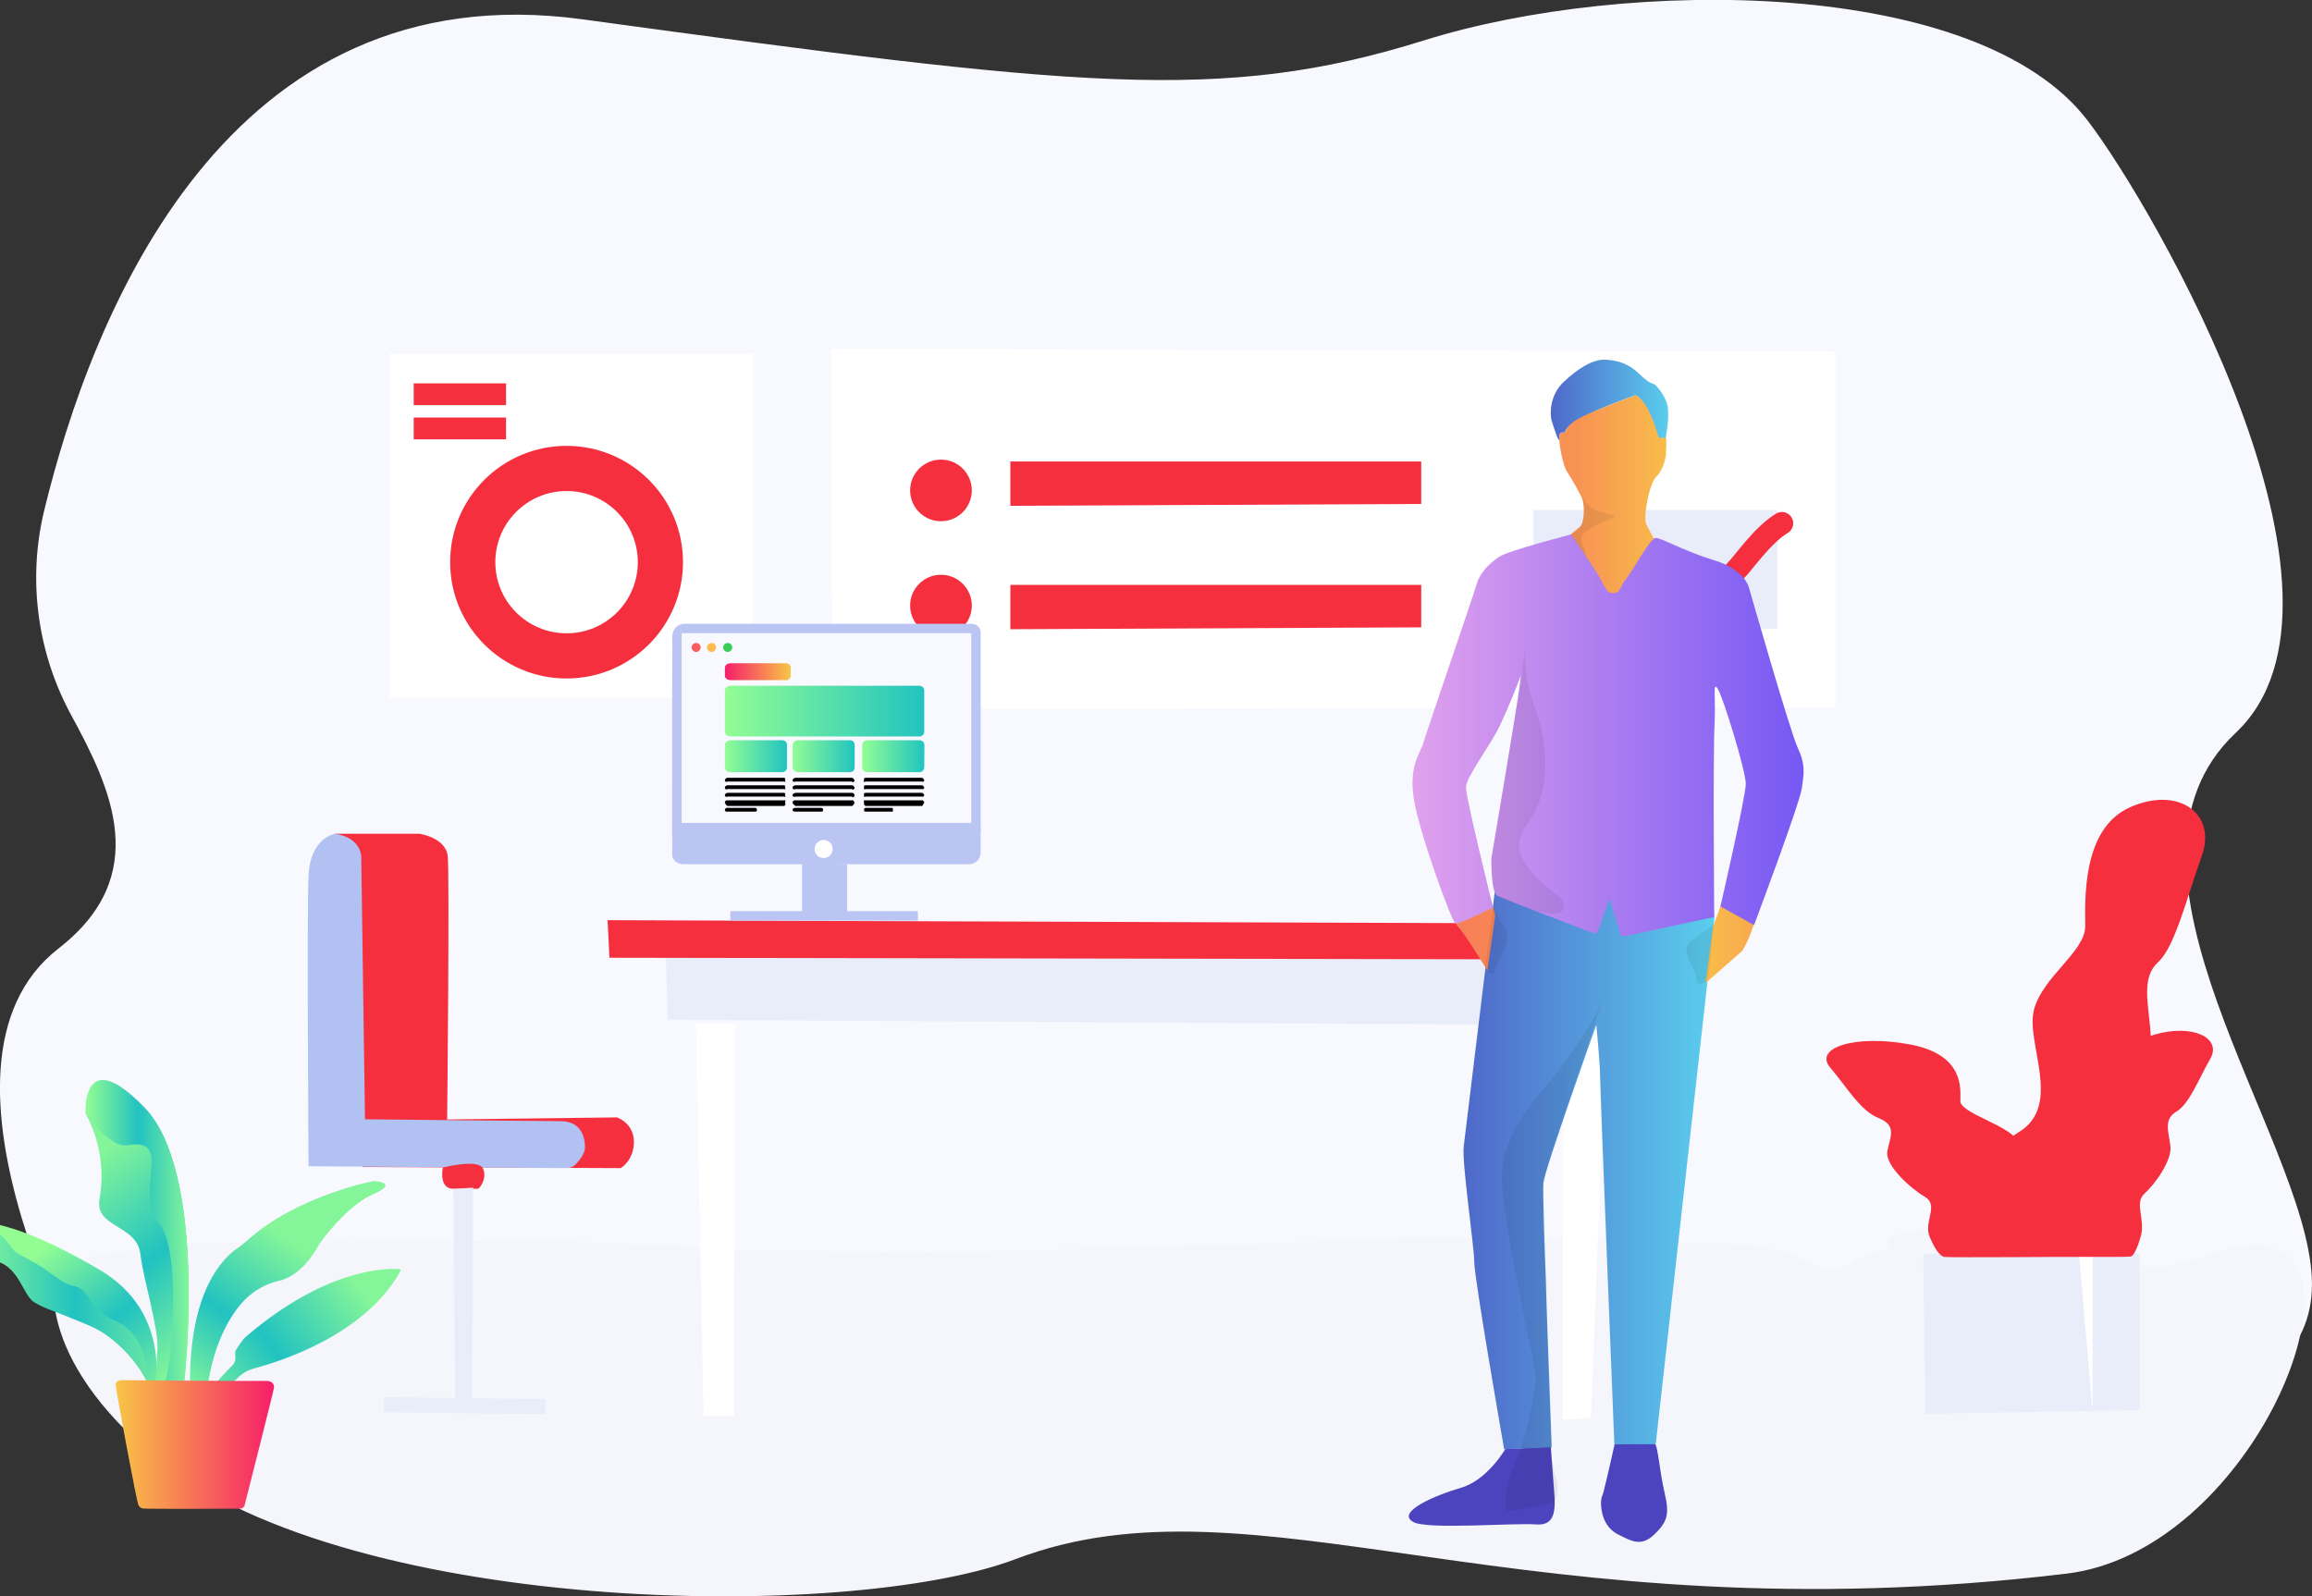 <svg width="307" height="212" viewBox="0 0 307 212" fill="none" xmlns="http://www.w3.org/2000/svg">
<rect x="0" y="0" width="307" height="212" fill="#333333" stroke="none"/>
<g clip-path="url(#clip0_140_231)">
<path d="M9.463 94.987C4.944 86.68 3.645 76.977 5.868 67.798C12.185 41.781 30.063 -3.892 77.38 2.569C143.05 11.549 162.152 13.794 189.094 5.363C216.036 -3.068 262.629 -3.043 277.211 16.014C286.05 27.563 315.939 79.372 296.862 97.332C277.786 115.291 306.101 150.812 306.975 169.67C307.849 188.527 280.607 190.972 246.349 191.546C212.091 192.119 13.084 185.584 13.084 185.584C13.084 185.584 -12.435 141.632 7.79 125.943C20.3 116.214 14.682 104.59 9.463 94.987Z" fill="#F8F8FF"/>
<path d="M29.364 165.03C24.994 164.881 8.589 167.126 7.616 167.974C7.366 168.198 3.77 178.874 19.576 192.643C44.845 214.694 112.812 215.442 134.835 207.061C166.796 194.888 201.828 217.712 274.415 208.982C297.611 206.188 313.118 170.693 302.58 166.078C296.263 163.334 288.697 170.618 282.355 167.425C275.039 163.733 260.232 161.438 251.068 164.257C250.694 164.357 250.469 164.756 250.569 165.13C250.669 165.479 251.018 165.704 251.393 165.629L246.574 167.175C241.205 171.166 242.404 165.853 229.819 165.18L192.715 164.257C179.456 164.656 128.393 166.901 108.418 166.103H97.431C90.09 165.18 71.088 164.756 70.389 164.731L29.364 165.03Z" fill="#F5F5FC"/>
<path d="M44.471 110.727H55.707C55.707 110.727 59.203 111.226 59.452 113.72C59.702 116.215 59.377 148.667 59.377 148.667L81.925 148.393C81.925 148.393 84.172 149.141 84.172 151.635C84.172 154.13 82.424 155.127 82.424 155.127L48.166 154.978L44.471 110.727Z" fill="#F52F3E"/>
<path d="M44.471 110.727C44.471 110.727 41.225 111.226 40.975 116.215C40.725 121.203 40.975 154.878 40.975 154.878L75.208 155.127C75.707 155.127 76.182 154.928 76.507 154.554C77.006 154.005 77.68 153.157 77.68 152.384C77.68 151.037 77.181 148.891 74.434 148.891C71.687 148.891 48.466 148.642 48.466 148.642L47.966 113.72C47.966 113.745 47.966 111.226 44.471 110.727Z" fill="#B1C1F2"/>
<path d="M58.803 155.053C58.803 155.053 58.204 157.871 60.201 157.871H63.447C63.697 157.871 64.771 156.375 64.097 155.127C63.422 153.88 58.803 155.053 58.803 155.053Z" fill="#F52F3E"/>
<path d="M60.201 157.896L60.451 186.058H62.698L62.823 157.722L60.201 157.896Z" fill="#E9EDFA"/>
<path d="M50.963 185.559L72.436 185.809V187.804L50.963 187.555V185.559Z" fill="#E9EDFA"/>
<path d="M93.411 188.054L92.412 135.92H97.656L97.406 188.054H93.411Z" fill="white"/>
<path d="M207.521 136.17H213.264L211.267 188.303L207.521 188.553V136.17Z" fill="white"/>
<path d="M88.417 126.941L88.667 135.422L215.761 136.17L215.911 126.691L88.417 126.941Z" fill="#E9EDFA"/>
<path d="M80.677 122.201L223.502 122.7V127.439L80.926 127.19L80.677 122.201Z" fill="#F52F3E"/>
<path d="M255.388 166.552L255.638 187.754L284.103 187.255V166.552H255.388Z" fill="#E9EDFA"/>
<path d="M277.861 187.355L277.886 166.552H276.063" fill="white"/>
<path d="M262.779 166.502C262.779 166.502 262.105 153.93 268.048 150.363C273.99 146.796 268.897 138.465 270.095 134.05C271.294 129.635 276.887 126.392 276.887 122.999C276.887 119.607 276.387 110.078 282.83 107.21C289.272 104.341 294.39 108.058 292.368 113.67C290.345 119.283 288.797 125.743 286.575 127.764C284.353 129.784 285.227 133.027 285.551 136.943C285.876 140.859 282.83 147.295 281.132 149.69C279.434 152.084 281.132 156.15 280.632 160.391C280.632 160.391 279.708 166.327 278.76 166.527C277.811 166.726 262.779 166.502 262.779 166.502Z" fill="#F52F3E"/>
<path d="M276.063 166.901C276.063 166.901 276.812 160.914 270.17 159.218C263.528 157.522 269.221 153.556 267.898 151.461C266.574 149.365 260.307 147.819 260.307 146.222C260.307 144.626 260.881 140.086 253.665 138.714C246.449 137.342 240.756 139.113 243.028 141.782C245.3 144.451 247.023 147.519 249.47 148.492C251.917 149.465 250.993 150.987 250.619 152.858C250.244 154.728 253.665 157.796 255.563 158.919C257.461 160.041 255.563 161.987 256.137 164.008C256.137 164.008 257.186 166.826 258.21 166.926C259.233 167.026 276.063 166.901 276.063 166.901Z" fill="#F52F3E"/>
<path d="M270.52 166.876C270.52 166.876 269.995 160.615 274.615 158.844C279.234 157.073 275.289 152.932 276.188 150.737C277.087 148.542 281.481 146.946 281.481 145.25C281.481 143.553 281.082 138.839 286.101 137.392C291.119 135.945 295.09 137.816 293.492 140.61C291.893 143.404 290.72 146.597 288.997 147.619C287.274 148.642 287.948 150.238 288.198 152.184C288.448 154.13 286.076 157.347 284.752 158.52C283.429 159.692 284.752 161.738 284.353 163.833C284.353 163.833 283.629 166.776 282.904 166.876C282.18 166.976 270.52 166.876 270.52 166.876Z" fill="#F52F3E"/>
<path d="M110.34 46.321L110.515 94.164L243.727 93.965V46.695L110.34 46.321Z" fill="white"/>
<path d="M134.161 61.288V67.174L188.719 66.925V61.288H134.161Z" fill="#F52F3E"/>
<path d="M134.161 77.676V83.563L188.719 83.313V77.676H134.161Z" fill="#F52F3E"/>
<path d="M124.947 69.22C127.209 69.22 129.042 67.388 129.042 65.129C129.042 62.87 127.209 61.038 124.947 61.038C122.686 61.038 120.852 62.87 120.852 65.129C120.852 67.388 122.686 69.22 124.947 69.22Z" fill="#F52F3E"/>
<path d="M124.947 84.511C127.209 84.511 129.042 82.679 129.042 80.42C129.042 78.16 127.209 76.329 124.947 76.329C122.686 76.329 120.852 78.16 120.852 80.42C120.852 82.679 122.686 84.511 124.947 84.511Z" fill="#F52F3E"/>
<path d="M236.012 67.723H203.626V83.513H236.012V67.723Z" fill="#E9EDFA"/>
<path d="M203.102 82.765C203.102 82.765 205.624 77.252 208.021 77.851C210.418 78.449 211.017 80.969 212.815 79.896C214.613 78.823 215.786 74.483 217.534 73.785C220.031 72.812 220.855 73.885 224.226 75.805C227.597 77.726 229.02 77.302 230.394 75.88C231.667 74.583 234.014 71.066 236.611 69.494" stroke="#F52F3E" stroke-width="3" stroke-linecap="round" stroke-linejoin="round"/>
<path d="M99.953 46.945H51.762V92.717H99.953V46.945Z" fill="white"/>
<path d="M75.233 87.105C82.114 87.105 87.693 81.532 87.693 74.658C87.693 67.783 82.114 62.211 75.233 62.211C68.352 62.211 62.773 67.783 62.773 74.658C62.773 81.532 68.352 87.105 75.233 87.105Z" stroke="#F52F3E" stroke-width="6" stroke-linecap="round" stroke-linejoin="round"/>
<path d="M67.193 50.911H54.933V53.804H67.193V50.911Z" fill="#F52F3E"/>
<path d="M67.193 55.451H54.933V58.344H67.193V55.451Z" fill="#F52F3E"/>
<path d="M90.764 114.768H128.793C128.793 114.768 130.216 114.693 130.216 113.047V109.779H89.266V113.745C89.466 114.369 90.065 114.793 90.764 114.768Z" fill="#BAC5F4"/>
<path d="M89.266 85.084L89.241 111.026L130.216 110.652V84.336C130.216 84.336 130.466 82.839 128.868 82.839H90.814C90.814 82.839 89.091 82.839 89.266 85.084Z" fill="#BAC5F4"/>
<path d="M106.495 121.727V114.518L112.488 114.768V121.104L106.495 121.727Z" fill="#BAC5F4"/>
<path d="M96.981 121.004H121.876L121.901 122.251H96.981V121.004Z" fill="#BAC5F4"/>
<path d="M109.366 111.55C110.041 111.55 110.565 112.074 110.565 112.747C110.565 113.421 110.041 113.945 109.366 113.945C108.692 113.945 108.168 113.421 108.168 112.747C108.168 112.074 108.717 111.55 109.366 111.55Z" fill="white"/>
<path d="M128.967 84.087H90.514V109.28H128.967V84.087Z" fill="#F8F8FF"/>
<path d="M92.437 85.384C92.762 85.384 93.036 85.658 93.036 85.982C93.036 86.307 92.762 86.581 92.437 86.581C92.112 86.581 91.838 86.307 91.838 85.982C91.838 85.658 92.112 85.384 92.437 85.384Z" fill="#FA5F5D"/>
<path d="M94.485 85.384C94.809 85.384 95.084 85.658 95.084 85.982C95.084 86.307 94.809 86.581 94.485 86.581C94.16 86.581 93.885 86.307 93.885 85.982C93.885 85.658 94.16 85.384 94.485 85.384Z" fill="#FDBC4E"/>
<path d="M96.632 85.384C96.957 85.384 97.231 85.658 97.231 85.982C97.231 86.307 96.957 86.581 96.632 86.581C96.307 86.581 96.033 86.307 96.033 85.982C96.033 85.658 96.307 85.384 96.632 85.384Z" fill="#37CD58"/>
<path d="M104.997 89.774C104.972 90.098 104.697 90.348 104.372 90.323H97.007C96.632 90.323 96.257 90.073 96.257 89.774V88.651C96.257 88.352 96.607 88.078 97.007 88.078H104.348C104.672 88.053 104.972 88.302 104.997 88.626V88.651V89.774Z" fill="url(#paint0_linear_140_231)"/>
<path d="M122.725 97.207C122.7 97.556 122.4 97.831 122.051 97.806H97.007C96.632 97.806 96.257 97.531 96.257 97.207V91.67C96.257 91.345 96.632 91.071 97.007 91.071H122.051C122.4 91.046 122.7 91.32 122.725 91.67V97.207Z" fill="url(#paint1_linear_140_231)"/>
<path d="M104.497 101.947C104.497 102.271 104.223 102.545 103.898 102.545H97.007C96.607 102.545 96.257 102.271 96.257 101.947V98.903C96.257 98.579 96.632 98.305 97.007 98.305H103.848C104.173 98.28 104.472 98.529 104.497 98.878V98.903V101.947Z" fill="url(#paint2_linear_140_231)"/>
<path d="M113.486 101.947C113.486 102.271 113.212 102.545 112.887 102.545H105.995C105.596 102.545 105.246 102.271 105.246 101.947V98.903C105.246 98.579 105.621 98.305 105.995 98.305H112.837C113.162 98.28 113.461 98.529 113.486 98.878V98.903V101.947Z" fill="url(#paint3_linear_140_231)"/>
<path d="M122.725 101.947C122.7 102.296 122.4 102.57 122.051 102.545H115.209C114.835 102.57 114.535 102.296 114.485 101.947V98.903C114.51 98.529 114.835 98.28 115.209 98.305H122.051C122.4 98.28 122.725 98.554 122.75 98.903L122.725 101.947Z" fill="url(#paint4_linear_140_231)"/>
<path d="M113.486 103.668C113.436 103.792 113.337 103.867 113.212 103.892C113.187 103.892 113.187 103.892 113.162 103.792H105.621C105.471 103.892 105.246 103.792 105.246 103.668V103.568C105.246 103.443 105.471 103.319 105.621 103.294H113.162C113.287 103.319 113.361 103.418 113.386 103.518C113.386 103.543 113.386 103.543 113.461 103.568L113.486 103.668Z" fill="black"/>
<path d="M113.486 104.641C113.436 104.765 113.337 104.865 113.212 104.89C113.212 104.89 113.187 104.89 113.187 104.79H105.621C105.471 104.89 105.246 104.79 105.246 104.641V104.541C105.246 104.416 105.471 104.316 105.621 104.291H113.162C113.287 104.316 113.411 104.416 113.461 104.541L113.486 104.641Z" fill="black"/>
<path d="M113.486 105.638C113.436 105.788 113.312 105.888 113.187 105.913C113.187 105.863 113.187 105.838 113.187 105.788H105.621C105.496 105.863 105.346 105.838 105.271 105.713C105.246 105.688 105.246 105.663 105.246 105.638V105.539C105.246 105.414 105.471 105.339 105.621 105.289H113.162C113.287 105.314 113.411 105.414 113.461 105.539L113.486 105.638Z" fill="black"/>
<path d="M113.486 106.611C113.411 106.761 113.312 106.91 113.187 107.035H105.621C105.471 106.91 105.246 106.761 105.246 106.611V106.511C105.246 106.387 105.471 106.237 105.621 106.287H113.162C113.262 106.262 113.361 106.337 113.386 106.437C113.386 106.461 113.386 106.486 113.386 106.511C113.386 106.511 113.386 106.511 113.461 106.536L113.486 106.611Z" fill="black"/>
<path d="M109.291 107.609C109.291 107.734 109.217 107.784 109.067 107.784H105.596C105.446 107.784 105.246 107.734 105.246 107.609V107.509C105.246 107.384 105.446 107.285 105.596 107.285H109.067C109.192 107.285 109.291 107.384 109.291 107.509V107.609Z" fill="black"/>
<path d="M122.725 103.668C122.575 103.792 122.6 103.892 122.45 103.792H114.91C114.785 103.892 114.66 103.817 114.66 103.693C114.66 103.693 114.66 103.693 114.735 103.668V103.568C114.66 103.443 114.76 103.319 114.91 103.294H122.45C122.6 103.343 122.575 103.443 122.725 103.568V103.668Z" fill="black"/>
<path d="M122.725 104.641C122.575 104.765 122.6 104.89 122.45 104.79H114.91C114.76 104.89 114.66 104.79 114.735 104.641V104.541C114.66 104.416 114.76 104.316 114.91 104.291H122.45C122.6 104.341 122.575 104.416 122.725 104.541V104.641Z" fill="black"/>
<path d="M122.725 105.638C122.575 105.763 122.6 105.913 122.45 105.788H114.91C114.76 105.888 114.66 105.788 114.735 105.638V105.539C114.66 105.414 114.76 105.339 114.91 105.289H122.45C122.6 105.339 122.575 105.414 122.725 105.539V105.638Z" fill="black"/>
<path d="M122.725 106.611C122.575 106.736 122.6 106.91 122.45 107.035H114.91C114.76 106.886 114.66 106.761 114.735 106.611V106.511C114.685 106.461 114.685 106.362 114.735 106.312C114.785 106.287 114.835 106.262 114.885 106.287H122.45C122.6 106.237 122.575 106.387 122.725 106.511V106.611Z" fill="black"/>
<path d="M118.58 107.609C118.58 107.734 118.58 107.784 118.455 107.784H114.96C114.81 107.784 114.735 107.734 114.735 107.609V107.509C114.735 107.384 114.835 107.285 114.96 107.285H118.43C118.58 107.285 118.555 107.384 118.555 107.509L118.58 107.609Z" fill="black"/>
<path d="M104.248 103.668C104.348 103.792 104.298 103.892 104.148 103.792H96.582C96.482 103.867 96.357 103.842 96.307 103.768C96.282 103.743 96.282 103.718 96.257 103.668V103.568C96.307 103.418 96.432 103.319 96.582 103.294H104.123C104.273 103.343 104.323 103.443 104.223 103.568L104.248 103.668Z" fill="black"/>
<path d="M104.248 104.641C104.348 104.765 104.298 104.89 104.148 104.79H96.582C96.432 104.915 96.307 104.79 96.257 104.641V104.541C96.282 104.416 96.432 104.316 96.582 104.291H104.123C104.273 104.341 104.323 104.416 104.223 104.541L104.248 104.641Z" fill="black"/>
<path d="M104.248 105.638C104.348 105.763 104.298 105.913 104.148 105.788H96.582C96.432 105.913 96.307 105.788 96.257 105.638V105.539C96.282 105.414 96.432 105.339 96.582 105.289H104.123C104.273 105.339 104.323 105.414 104.223 105.539L104.248 105.638Z" fill="black"/>
<path d="M102 106.287H104.148C104.298 106.237 104.348 106.387 104.248 106.511V106.611C104.348 106.736 104.298 106.91 104.148 107.035H96.582C96.432 106.935 96.332 106.786 96.257 106.611V106.511C96.282 106.362 96.432 106.262 96.582 106.287H102Z" fill="black"/>
<path d="M100.502 107.609C100.502 107.734 100.427 107.784 100.277 107.784H96.532C96.382 107.784 96.257 107.734 96.257 107.609V107.509C96.282 107.384 96.407 107.285 96.532 107.285H100.277C100.402 107.285 100.502 107.384 100.502 107.484C100.502 107.484 100.502 107.484 100.502 107.509V107.609Z" fill="black"/>
<path d="M20.8 187.206C20.8 187.206 22.997 175.282 11.411 168.897C-0.15 162.511 -0.699 162.586 -2.996 161.862C-4.32 161.413 -5.668 162.361 -4.145 164.257C-2.622 166.178 -3.496 166.652 -0.449 167.5C2.597 168.348 3.046 172.04 4.569 172.962C6.093 173.885 7.416 174.135 12.06 176.13C16.28 177.951 19.876 183.09 19.876 184.886C19.876 186.682 23.996 187.305 23.996 187.305L20.8 187.206Z" fill="url(#paint5_linear_140_231)"/>
<path d="M20.4 185.534C20.4 185.534 23.346 174.559 13.209 168.622C3.071 162.685 -0.449 162.76 -2.472 162.037C-3.621 161.613 -0.474 163.06 0.849 164.806C2.172 166.577 1.848 166.178 4.22 167.475C6.966 168.996 8.115 170.468 9.738 170.767C12.085 171.216 11.386 173.661 15.456 175.482C19.127 177.153 19.601 181.618 19.601 183.289C19.601 184.986 23.197 185.534 23.197 185.534H20.4Z" fill="url(#paint6_linear_140_231)"/>
<path d="M30.588 183.913L31.736 182.815C32.285 182.317 32.96 181.942 33.684 181.743C37.255 180.795 48.516 177.278 53.185 168.772C53.235 168.697 53.185 168.597 53.11 168.572H53.085C53.06 168.572 53.035 168.547 53.035 168.547C51.487 168.423 43.472 168.298 32.76 177.427C32.56 177.577 32.385 177.777 32.236 177.951C31.961 178.325 31.512 178.974 31.312 179.298C31.037 179.797 31.586 180.62 30.837 181.344C30.088 182.067 28.465 183.888 28.465 183.888L29.789 184.861L30.588 183.913Z" fill="url(#paint7_linear_140_231)"/>
<path d="M24.495 183.214C24.495 183.214 27.566 155.751 19.177 147.12C11.461 139.188 11.336 146.472 11.361 147.719C11.361 147.844 11.411 147.919 11.436 148.018C13.259 151.411 13.883 155.327 13.234 159.118C12.435 163.085 18.128 162.561 18.627 166.477C19.127 170.393 21.099 176.43 20.899 179.198C20.7 181.967 20.675 184.661 20.675 184.661L23.771 184.761L24.495 183.214Z" fill="url(#paint8_linear_140_231)"/>
<path d="M24.47 183.289C24.495 183.239 24.52 183.165 24.52 183.09C24.72 181.294 27.292 155.427 19.202 147.095C11.536 139.188 11.411 146.347 11.461 147.644C11.486 147.794 11.561 147.944 11.636 148.068C12.21 148.891 14.732 152.483 16.979 152.084C23.197 150.987 17.703 158.445 21.074 162.436C23.771 165.579 22.872 176.455 22.672 179.248C22.547 180.82 22.273 182.366 21.873 183.888C21.798 184.287 22.073 184.661 22.448 184.736C22.473 184.736 22.497 184.736 22.497 184.736C22.547 184.736 22.597 184.761 22.647 184.761H23.222C23.571 184.786 23.871 184.611 24.021 184.312L24.47 183.289Z" fill="url(#paint9_linear_140_231)"/>
<path d="M27.491 184.886C27.491 184.886 28.041 177.278 32.485 172.638C33.734 171.366 35.307 170.493 37.03 170.094C38.353 169.795 40.526 168.722 42.423 165.155C42.423 165.155 45.994 160.091 49.59 158.57C53.16 157.023 49.59 156.849 49.59 156.849C49.59 156.849 39.352 158.794 32.785 164.781C32.361 165.155 31.936 165.504 31.462 165.803C29.764 166.976 25.044 171.341 25.244 184.137L27.491 184.886Z" fill="url(#paint10_linear_140_231)"/>
<path d="M36.381 184.287C36.381 184.287 36.53 183.364 35.307 183.389C34.233 183.439 16.155 183.289 16.155 183.289C16.155 183.289 15.306 183.289 15.356 183.938C15.406 184.586 18.153 199.628 18.402 199.927C18.527 200.127 18.702 200.276 18.927 200.326C19.276 200.426 31.961 200.351 31.961 200.351C32.261 200.301 32.485 200.077 32.51 199.777C32.51 199.777 36.406 184.462 36.381 184.287Z" fill="url(#paint11_linear_140_231)"/>
<path d="M221.03 198.231C220.356 195.387 220.131 191.745 219.682 191.671H219.182L214.413 191.72C214.413 191.72 213.414 196.26 212.915 198.156C212.865 198.281 212.79 198.605 212.69 198.83C212.59 199.154 212.59 199.503 212.59 199.827C212.69 201.548 213.364 203.02 214.887 203.793C216.61 204.641 217.909 205.465 219.657 203.793C221.429 202.097 221.704 201.074 221.03 198.231Z" fill="#4B44BE"/>
<path d="M205.923 192.12L199.881 192.444C199.881 192.444 197.484 196.585 193.988 197.582C190.692 198.53 185.249 200.825 187.671 202.122C189.469 203.17 201.104 202.222 203.926 202.446C206.048 202.621 206.623 201.324 206.398 198.48C206.248 196.335 205.923 192.12 205.923 192.12Z" fill="#4B44BE"/>
<path d="M198.682 116.763C198.682 116.763 194.637 150.064 194.363 152.234C194.088 154.404 195.761 165.504 195.761 167.624C195.761 169.745 199.731 192.469 199.731 192.469L206.048 192.194C206.048 192.194 204.775 158.744 204.925 157.123C205.049 155.502 211.966 136.095 211.966 136.095C211.966 136.095 212.465 141.234 212.465 142.855C212.465 144.476 214.363 191.795 214.363 191.795H219.856L227.647 122.101L227.522 120.754L198.682 116.763Z" fill="url(#paint12_linear_140_231)"/>
<path d="M217.235 52.432C217.235 52.432 211.192 54.777 209.844 55.301C208.495 55.85 207.721 57.496 207.721 57.496C207.721 57.496 207.047 57.097 207.047 58.22C207.047 59.342 207.596 61.911 208.046 62.585C208.77 63.707 209.394 64.83 209.993 66.002C210.543 67.174 210.343 69.594 209.769 69.968C209.194 70.317 199.007 79.522 199.007 79.522L190.517 105.588L191.641 113.82L193.364 121.927C193.364 121.927 193.014 122.501 193.713 123.199C194.437 123.872 197.509 128.911 197.509 128.911L198.557 121.478L195.087 110.453L193.863 101.173L201.978 84.61L230.094 89.599L233.165 107.659L227.472 123.049L226.473 130.557L231.243 126.367C231.517 126.142 232.042 124.97 232.316 124.346L235.163 116.339L237.285 103.543C237.285 103.543 219.532 71.59 218.633 69.694C218.233 68.846 218.683 66.775 218.908 65.728C219.132 64.78 219.582 63.558 220.031 63.208C220.705 62.485 221.03 61.462 221.205 60.514C221.205 59.841 221.479 57.222 220.805 57.87C220.68 58.045 220.181 57.247 219.956 56.199C219.532 54.678 218.458 53.405 217.235 52.432Z" fill="url(#paint13_linear_140_231)"/>
<path d="M214.937 78.499C214.488 78.898 213.814 78.848 213.414 78.449C213.09 77.95 212.79 77.451 212.565 76.953C212.116 76.055 208.645 70.966 208.645 70.966C208.645 70.966 200.405 73.086 199.082 73.934C197.733 74.832 196.51 76.055 196.06 77.626C195.611 79.198 189.244 97.706 188.944 98.829C188.62 99.951 186.997 101.747 187.771 106.312C188.545 110.877 192.814 122.525 193.264 122.65C193.713 122.775 198.258 120.53 198.258 120.53C198.258 120.53 194.662 106.037 194.662 104.591C194.662 103.144 197.908 99.053 199.207 96.259C200.505 93.466 201.454 91.046 201.903 89.824C202.353 88.602 198.033 113.92 198.033 113.92C198.033 113.92 197.933 118.509 198.807 118.958C199.606 119.358 209.294 123.049 211.567 123.922C211.791 124.022 212.066 123.872 212.191 123.648L213.639 119.557C213.639 119.507 213.689 119.457 213.739 119.507C213.789 119.507 213.789 119.557 213.789 119.557L215.137 124.022C215.187 124.247 215.462 124.371 215.687 124.346L227.622 121.777C227.622 121.777 227.447 99.776 227.672 96.085C227.847 92.493 227.397 90.447 228.071 91.445C228.796 92.518 231.817 102.421 231.817 104.092C231.817 105.763 228.446 120.38 228.446 120.38L232.915 122.85C232.915 122.85 238.958 106.786 239.258 104.665C239.582 102.545 239.707 101.423 238.708 99.302C237.71 97.182 232.216 77.975 232.216 77.975C232.216 77.975 231.667 75.63 227.622 74.408C223.577 73.186 220.556 71.39 219.831 71.44C219.107 71.49 216.86 75.705 215.861 76.978C215.387 77.451 215.487 77.676 214.937 78.499Z" fill="url(#paint14_linear_140_231)"/>
<path d="M217.185 52.458C217.185 52.458 210.368 54.927 208.995 55.975C207.946 56.748 207.721 57.471 207.721 57.471C207.721 57.471 206.997 57.147 207.047 58.195C207.097 59.242 206.248 56.573 205.998 55.725C205.824 54.877 205.774 52.482 207.621 50.736C209.469 48.99 211.492 47.668 213.215 47.768C214.937 47.868 216.336 48.342 217.684 49.664C219.032 50.961 219.357 50.886 219.632 51.011C219.906 51.135 221.305 52.632 221.479 54.253C221.654 55.875 221.155 58.269 221.155 58.269C221.155 58.269 220.83 57.92 220.481 58.17C220.131 58.419 220.031 56.648 218.858 54.428C218.009 52.782 217.185 52.458 217.185 52.458Z" fill="url(#paint15_linear_140_231)"/>
<path opacity="0.07" d="M212.865 132.678C212.091 134.923 209.07 139.338 207.097 142.007C205.124 144.651 199.032 150.238 199.431 157.048C199.831 163.858 203.926 181.369 203.926 182.94C203.926 184.512 202.403 191.945 201.229 194.24C200.056 196.535 199.506 200.625 200.106 200.625C201.179 200.576 202.303 200.451 203.401 200.176C204.4 199.952 205.374 199.728 206.323 199.403C206.722 199.229 206.822 197.907 206.822 197.907C206.872 197.358 206.772 196.784 206.648 196.285C206.373 195.437 206.148 194.564 206.023 193.716C205.799 187.33 205.224 172.513 205.349 171.466C205.574 169.52 204.001 159.767 205.449 154.953C206.872 150.164 212.865 132.678 212.865 132.678Z" fill="black"/>
<path opacity="0.07" d="M198.258 120.53L197.209 128.537C197.209 128.537 198.258 130.208 198.557 128.811C198.882 127.415 201.029 124.795 199.681 122.925C198.333 121.054 198.258 120.53 198.258 120.53Z" fill="black"/>
<path opacity="0.07" d="M227.547 122.75L227.197 126.566L226.748 130.258C226.748 130.258 225.225 131.381 225.25 129.934C225.3 128.487 222.678 126.342 224.676 124.895C226.673 123.448 227.547 122.75 227.547 122.75Z" fill="black"/>
<path opacity="0.07" d="M208.595 71.016C208.87 70.966 207.297 71.365 208.695 70.916C211.092 70.143 210.093 65.653 210.093 65.653C210.093 65.653 210.318 67.324 212.565 67.998C214.813 68.671 215.412 68.172 212.016 69.744C208.645 71.315 210.393 71.864 210.618 73.934" fill="black"/>
<path opacity="0.07" d="M201.828 91.37L198.033 114.319C198.033 114.319 198.083 118.41 198.807 119.008C199.531 119.582 201.953 120.006 202.503 120.405C203.052 120.804 208.895 122.75 207.372 119.457C207.022 118.734 199.132 114.319 202.652 109.679C206.173 105.04 205.524 98.654 203.876 94.189C202.877 91.57 202.378 88.776 202.528 86.007L201.828 91.37Z" fill="black"/>
</g>
<defs>
<linearGradient id="paint0_linear_140_231" x1="96.251" y1="89.196" x2="104.991" y2="89.196" gradientUnits="userSpaceOnUse">
<stop stop-color="#F71D69"/>
<stop offset="1" stop-color="#F8C648"/>
</linearGradient>
<linearGradient id="paint1_linear_140_231" x1="96.251" y1="94.434" x2="122.719" y2="94.434" gradientUnits="userSpaceOnUse">
<stop stop-color="#93FD94"/>
<stop offset="1" stop-color="#21C4C0"/>
</linearGradient>
<linearGradient id="paint2_linear_140_231" x1="96.251" y1="100.42" x2="104.491" y2="100.42" gradientUnits="userSpaceOnUse">
<stop stop-color="#93FD94"/>
<stop offset="1" stop-color="#21C4C0"/>
</linearGradient>
<linearGradient id="paint3_linear_140_231" x1="105.24" y1="100.42" x2="113.48" y2="100.42" gradientUnits="userSpaceOnUse">
<stop stop-color="#93FD94"/>
<stop offset="1" stop-color="#21C4C0"/>
</linearGradient>
<linearGradient id="paint4_linear_140_231" x1="114.479" y1="100.421" x2="122.719" y2="100.421" gradientUnits="userSpaceOnUse">
<stop stop-color="#93FD94"/>
<stop offset="1" stop-color="#21C4C0"/>
</linearGradient>
<linearGradient id="paint5_linear_140_231" x1="-4.786" y1="174.506" x2="24.052" y2="174.506" gradientUnits="userSpaceOnUse">
<stop stop-color="#93FD93"/>
<stop offset="0.51" stop-color="#21C2C1"/>
<stop offset="1" stop-color="#84F599"/>
</linearGradient>
<linearGradient id="paint6_linear_140_231" x1="6.019" y1="165.408" x2="22.385" y2="185.493" gradientUnits="userSpaceOnUse">
<stop stop-color="#93FD93"/>
<stop offset="0.51" stop-color="#21C2C1"/>
<stop offset="1" stop-color="#84F599"/>
</linearGradient>
<linearGradient id="paint7_linear_140_231" x1="24.888" y1="188.102" x2="47.398" y2="170.667" gradientUnits="userSpaceOnUse">
<stop stop-color="#93FD93"/>
<stop offset="0.51" stop-color="#21C2C1"/>
<stop offset="1" stop-color="#84F599"/>
</linearGradient>
<linearGradient id="paint8_linear_140_231" x1="30.551" y1="179.258" x2="11.226" y2="154.769" gradientUnits="userSpaceOnUse">
<stop stop-color="#93FD93"/>
<stop offset="0.51" stop-color="#21C2C1"/>
<stop offset="1" stop-color="#84F599"/>
</linearGradient>
<linearGradient id="paint9_linear_140_231" x1="11.447" y1="164.094" x2="25.061" y2="164.094" gradientUnits="userSpaceOnUse">
<stop stop-color="#93FD93"/>
<stop offset="0.51" stop-color="#21C2C1"/>
<stop offset="1" stop-color="#84F599"/>
</linearGradient>
<linearGradient id="paint10_linear_140_231" x1="23.894" y1="186.314" x2="38.621" y2="164.994" gradientUnits="userSpaceOnUse">
<stop stop-color="#93FD93"/>
<stop offset="0.51" stop-color="#21C2C1"/>
<stop offset="1" stop-color="#84F599"/>
</linearGradient>
<linearGradient id="paint11_linear_140_231" x1="15.392" y1="191.82" x2="36.404" y2="191.82" gradientUnits="userSpaceOnUse">
<stop stop-color="#F8C547"/>
<stop offset="1" stop-color="#F71D69"/>
</linearGradient>
<linearGradient id="paint12_linear_140_231" x1="194.319" y1="154.611" x2="227.604" y2="154.611" gradientUnits="userSpaceOnUse">
<stop stop-color="#4F68CA"/>
<stop offset="1" stop-color="#5ACEED"/>
</linearGradient>
<linearGradient id="paint13_linear_140_231" x1="190.518" y1="91.498" x2="237.292" y2="91.498" gradientUnits="userSpaceOnUse">
<stop stop-color="#F87B58"/>
<stop offset="0.41" stop-color="#F89453"/>
<stop offset="0.71" stop-color="#F8C548"/>
<stop offset="1" stop-color="#F89C51"/>
</linearGradient>
<linearGradient id="paint14_linear_140_231" x1="187.566" y1="97.647" x2="239.539" y2="97.647" gradientUnits="userSpaceOnUse">
<stop stop-color="#E1A1ED"/>
<stop offset="1" stop-color="#7658F4"/>
</linearGradient>
<linearGradient id="paint15_linear_140_231" x1="205.937" y1="53.08" x2="221.566" y2="53.08" gradientUnits="userSpaceOnUse">
<stop stop-color="#4F68CA"/>
<stop offset="1" stop-color="#5ACEED"/>
</linearGradient>
<clipPath id="clip0_140_231">
<rect width="307" height="212" fill="white"/>
</clipPath>
</defs>
</svg>

